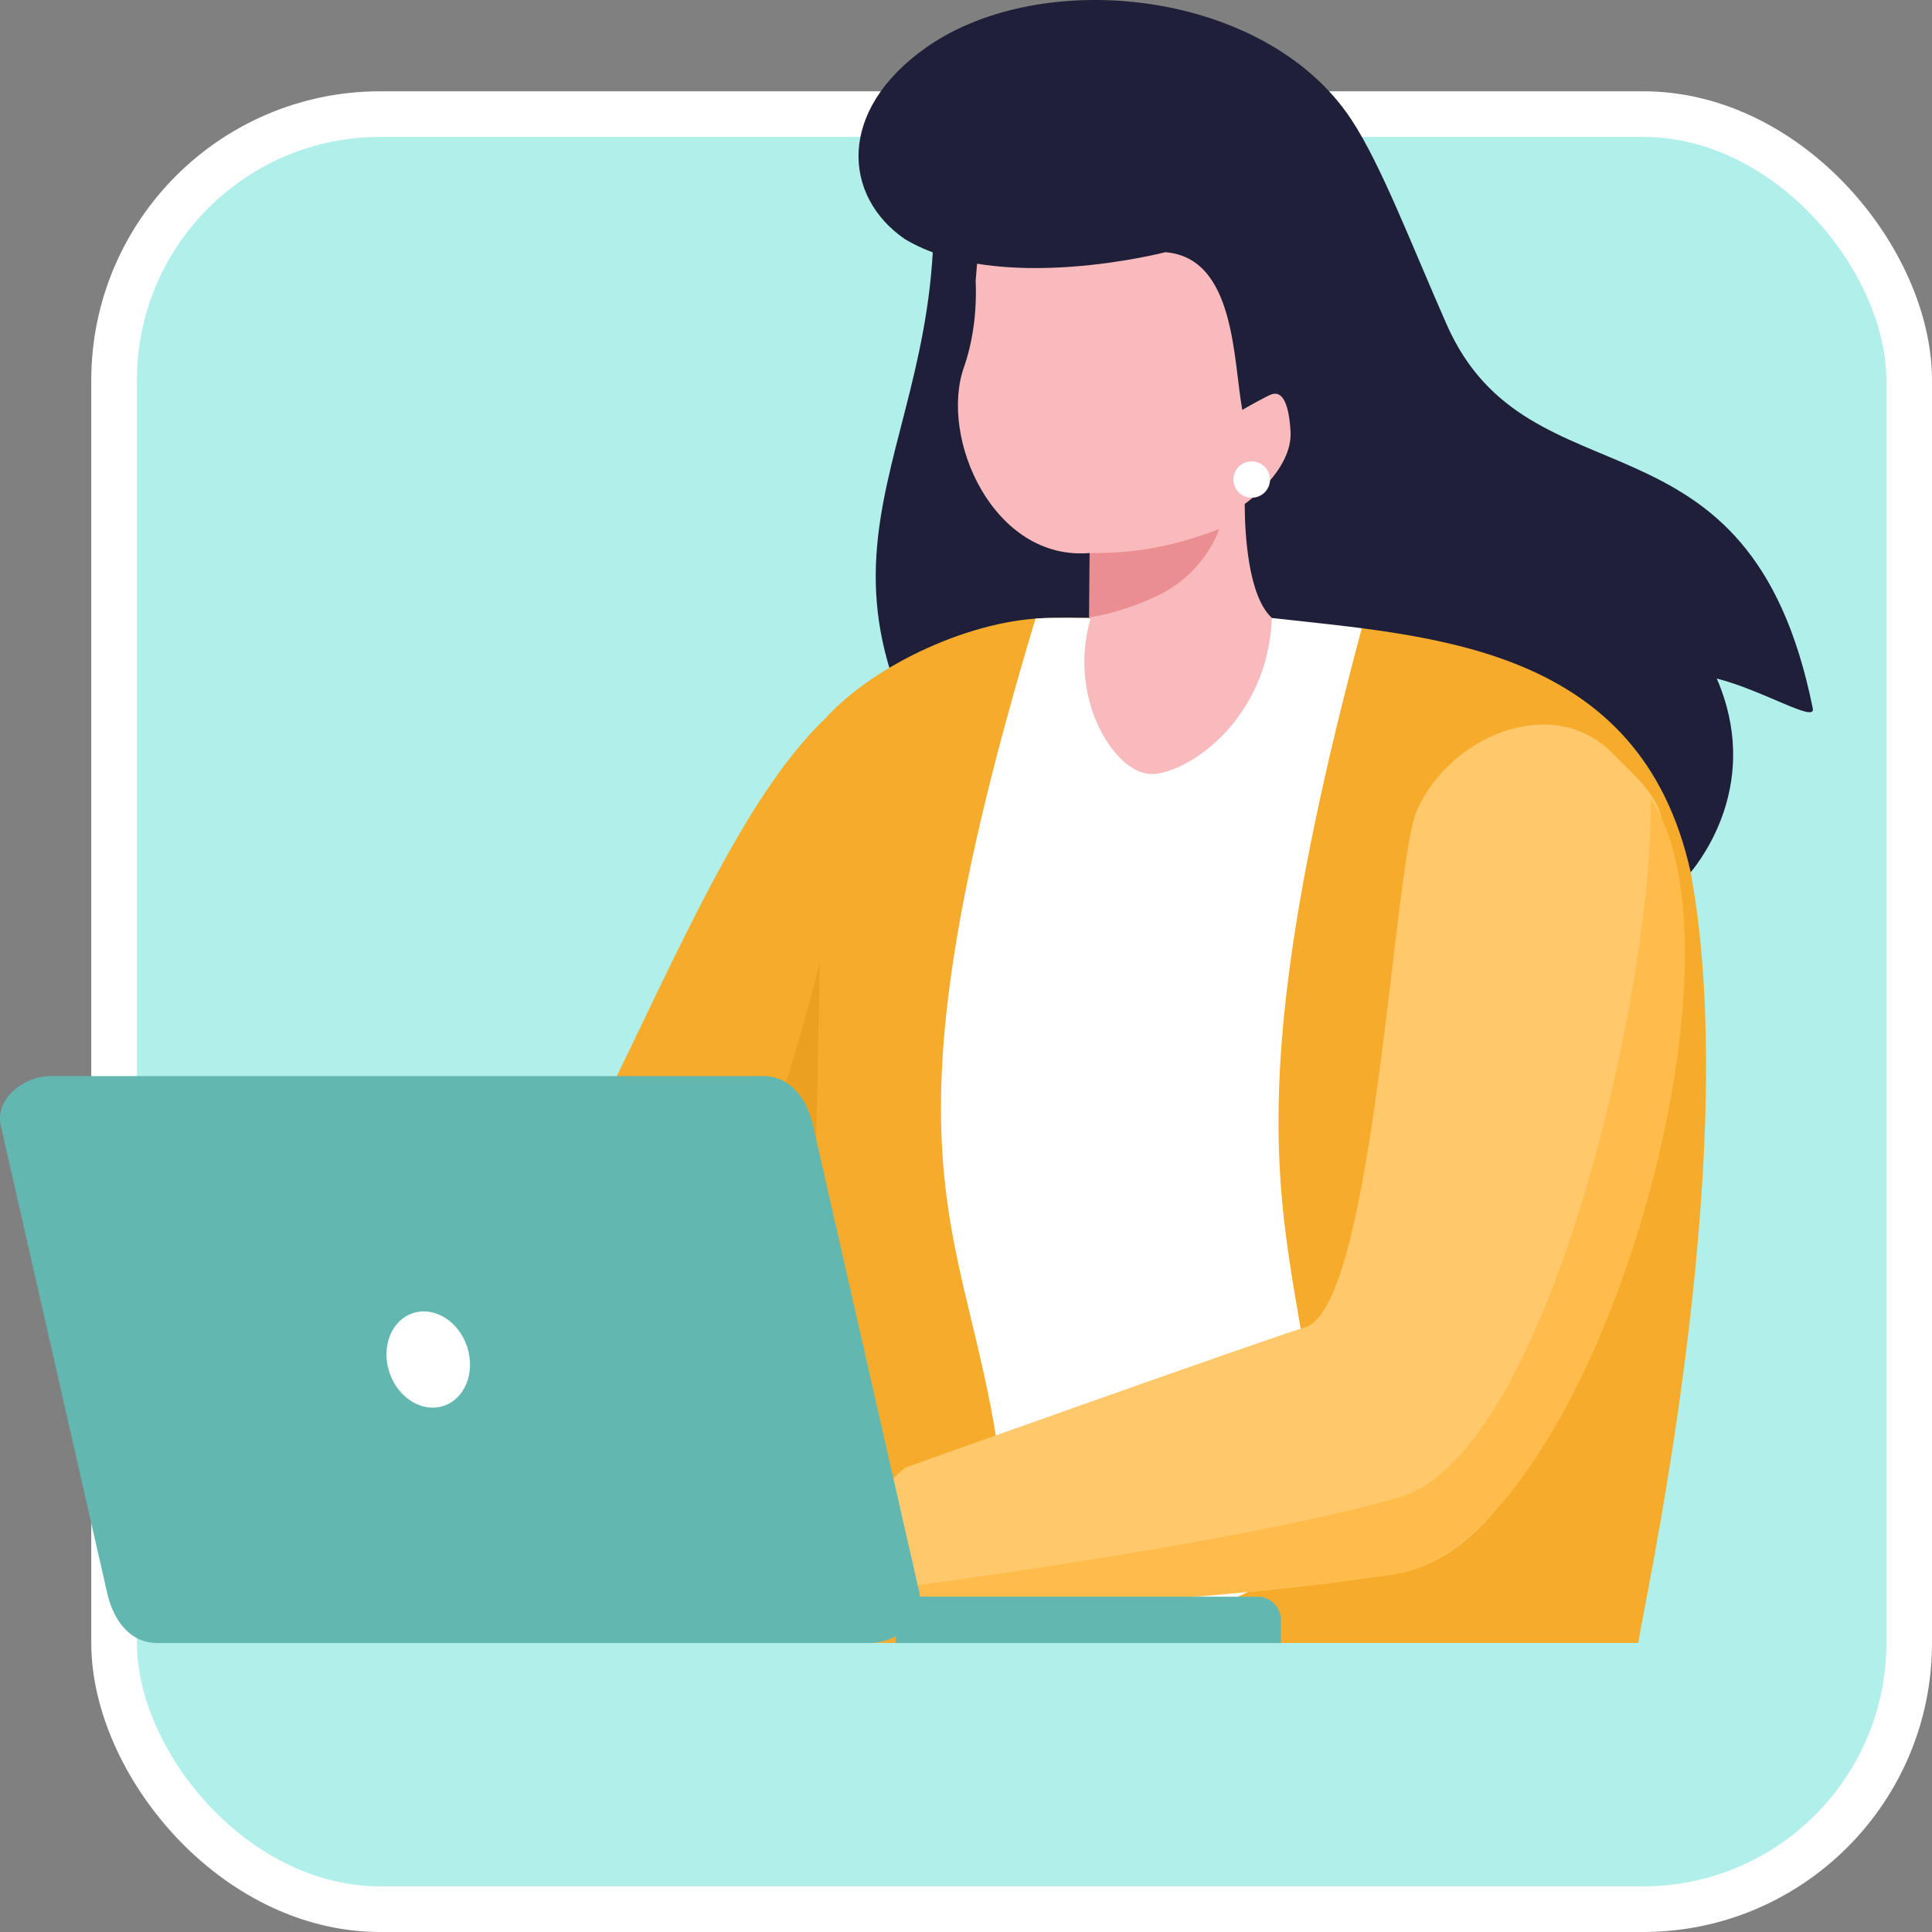 <svg width="127" height="127" viewBox="0 0 127 127" fill="none" xmlns="http://www.w3.org/2000/svg">
<rect x="0" y="0" width="127" height="127" fill="#808080" stroke="none"/>
<rect x="7.5" y="7.5" width="118" height="118" rx="17.5" fill="#B0EFEA" stroke="white" stroke-width="3"/>
<path fill-rule="evenodd" clip-rule="evenodd" d="M54.239 47.241C43.568 57.415 36.617 88.879 23.058 93.123C23.058 93.123 21.798 96.276 22.452 99.103C23.107 101.931 24.367 102.996 24.367 102.996C24.367 102.996 35.776 104.028 45.36 102.035C50.75 100.913 51.546 93.862 53.591 93.045C59.269 90.773 62.277 67.96 62.277 67.96L54.239 47.241Z" fill="#F7AB2B"/>
<path fill-rule="evenodd" clip-rule="evenodd" d="M22.265 97.284C22.261 97.883 22.058 97.388 22.452 99.103C22.849 100.819 24.367 102.996 24.367 102.996C24.367 102.996 35.776 104.028 45.36 102.034C50.751 100.915 53.251 96.606 55.294 95.788C57.762 94.802 56.475 75.453 58.315 73.355L58.583 72.163L54.66 59.85C54.66 59.85 48.818 89.547 37.175 93.126C25.532 96.706 24.979 96.666 22.265 97.284Z" fill="#ECA01F"/>
<path fill-rule="evenodd" clip-rule="evenodd" d="M60.998 8.956C63.75 28.899 50.259 35.054 63.468 53.498C63.468 53.498 71.558 44.652 75.025 44.028C78.489 43.402 78.95 32.58 78.95 32.026C78.95 31.471 75.866 9.896 75.866 9.896L60.998 8.956Z" fill="#1F1F39"/>
<path d="M69.119 40.622H89.697C100.042 40.622 109.473 47.733 111.184 57.611C114.598 76.524 107.866 106.255 107.697 107.999H53.828L53.589 77.744L54.239 47.241C57.432 43.696 63.992 40.622 69.119 40.622Z" fill="#F7AB2B"/>
<path fill-rule="evenodd" clip-rule="evenodd" d="M83.608 40.623C80.258 49.894 75.872 43.682 71.605 40.623C70.777 40.623 69.425 40.569 68.07 40.663C56.067 80.495 64.913 80.495 66.198 100.923L77.943 106.783C80.562 105.2 84.155 103.772 86.774 102.188C87.177 81.407 78.722 81.247 89.699 40.623H83.608Z" fill="white"/>
<path fill-rule="evenodd" clip-rule="evenodd" d="M64.135 18.464C64.231 20.667 63.891 22.641 63.366 24.134C61.721 28.823 65.322 36.889 71.627 36.353L71.605 40.624H71.703C70.141 45.837 73.219 50.78 75.621 50.882C77.752 50.972 83.316 47.595 83.608 40.624L82.984 33.654C83.294 33.558 83.932 32.224 84.564 31.84C85.198 31.457 85.895 29.847 85.637 28.385C85.379 26.926 84.081 23.882 84.081 23.882C85.852 19.553 87.378 19.851 82.815 17.446C78.251 15.04 69.048 15.22 69.048 15.22L64.285 16.64L64.135 18.464Z" fill="#F8BABC"/>
<path fill-rule="evenodd" clip-rule="evenodd" d="M71.627 36.361L71.605 40.581C72.531 40.445 74.05 40.099 75.967 39.219C79.222 37.725 80.144 34.78 80.144 34.78C77.597 35.748 75.244 36.294 72.507 36.342L71.627 36.361Z" fill="#EB8E91"/>
<path fill-rule="evenodd" clip-rule="evenodd" d="M93.149 53.242C95.392 48.297 102.069 45.611 105.929 49.447C108.818 52.316 109.426 52.714 109.496 56.523C109.708 68.31 104.859 101.505 91.587 103.49C84.308 104.58 72.434 105.734 64.614 105.468C61.457 105.36 58.911 105.484 57.673 104.56C53.367 101.353 59.517 96.47 59.517 96.47C59.517 96.47 83.05 88.078 85.802 87.246C90.359 85.864 91.577 56.709 93.149 53.242Z" fill="#FFC86B"/>
<path fill-rule="evenodd" clip-rule="evenodd" d="M108.486 52.496C115.717 62.983 104.5 101.671 91.585 103.49C84.298 104.518 72.43 105.734 64.612 105.468C61.455 105.36 58.911 105.484 57.671 104.56C57.671 104.56 80.915 101.605 91.95 98.441C101.91 95.586 108.822 64.055 108.486 52.496Z" fill="#FFBC4A"/>
<path fill-rule="evenodd" clip-rule="evenodd" d="M50.167 70.736H3.337C1.532 70.736 -0.344 72.247 0.054 73.997L7.051 104.742C7.45 106.491 8.529 108.003 10.334 108.003H57.164C58.969 108.003 60.846 106.491 60.447 104.742L53.45 73.997C53.053 72.247 51.972 70.736 50.167 70.736Z" fill="#62B8B1"/>
<path fill-rule="evenodd" clip-rule="evenodd" d="M27.163 86.314C25.747 86.766 25.043 88.499 25.588 90.187C26.134 91.873 27.724 92.874 29.139 92.423C30.554 91.971 31.259 90.237 30.713 88.549C30.168 86.864 28.578 85.862 27.163 86.314Z" fill="white"/>
<path fill-rule="evenodd" clip-rule="evenodd" d="M82.668 104.958H58.887V108.005H84.202V106.481C84.202 105.642 83.511 104.958 82.668 104.958Z" fill="#62B8B1"/>
<path fill-rule="evenodd" clip-rule="evenodd" d="M76.607 16.578C76.607 16.578 65.648 19.427 59.474 15.712C55.424 12.923 54.967 7.274 60.902 3.109C68.549 -2.26 83.213 -0.678 88.841 7.874C90.804 10.859 92.767 16.046 95.098 21.333C100.517 33.626 115.024 25.948 119.165 46.579C119.356 47.533 115.906 45.381 112.852 44.604C115.779 51.374 111.894 56.403 111.137 57.343C107.842 42.402 94.134 41.82 83.61 40.623C82.048 39.187 81.832 35.148 81.82 33.13C81.82 33.13 84.991 30.917 84.834 28.343C84.679 25.772 83.948 25.838 83.652 25.902C83.356 25.964 81.661 26.944 81.661 26.944C81.057 23.604 81.194 16.948 76.607 16.578Z" fill="#1F1F39"/>
<path fill-rule="evenodd" clip-rule="evenodd" d="M82.281 30.329C82.946 30.329 83.485 30.863 83.485 31.525C83.485 32.184 82.946 32.718 82.281 32.718C81.617 32.718 81.078 32.184 81.078 31.525C81.078 30.865 81.617 30.329 82.281 30.329Z" fill="white"/>
</svg>
